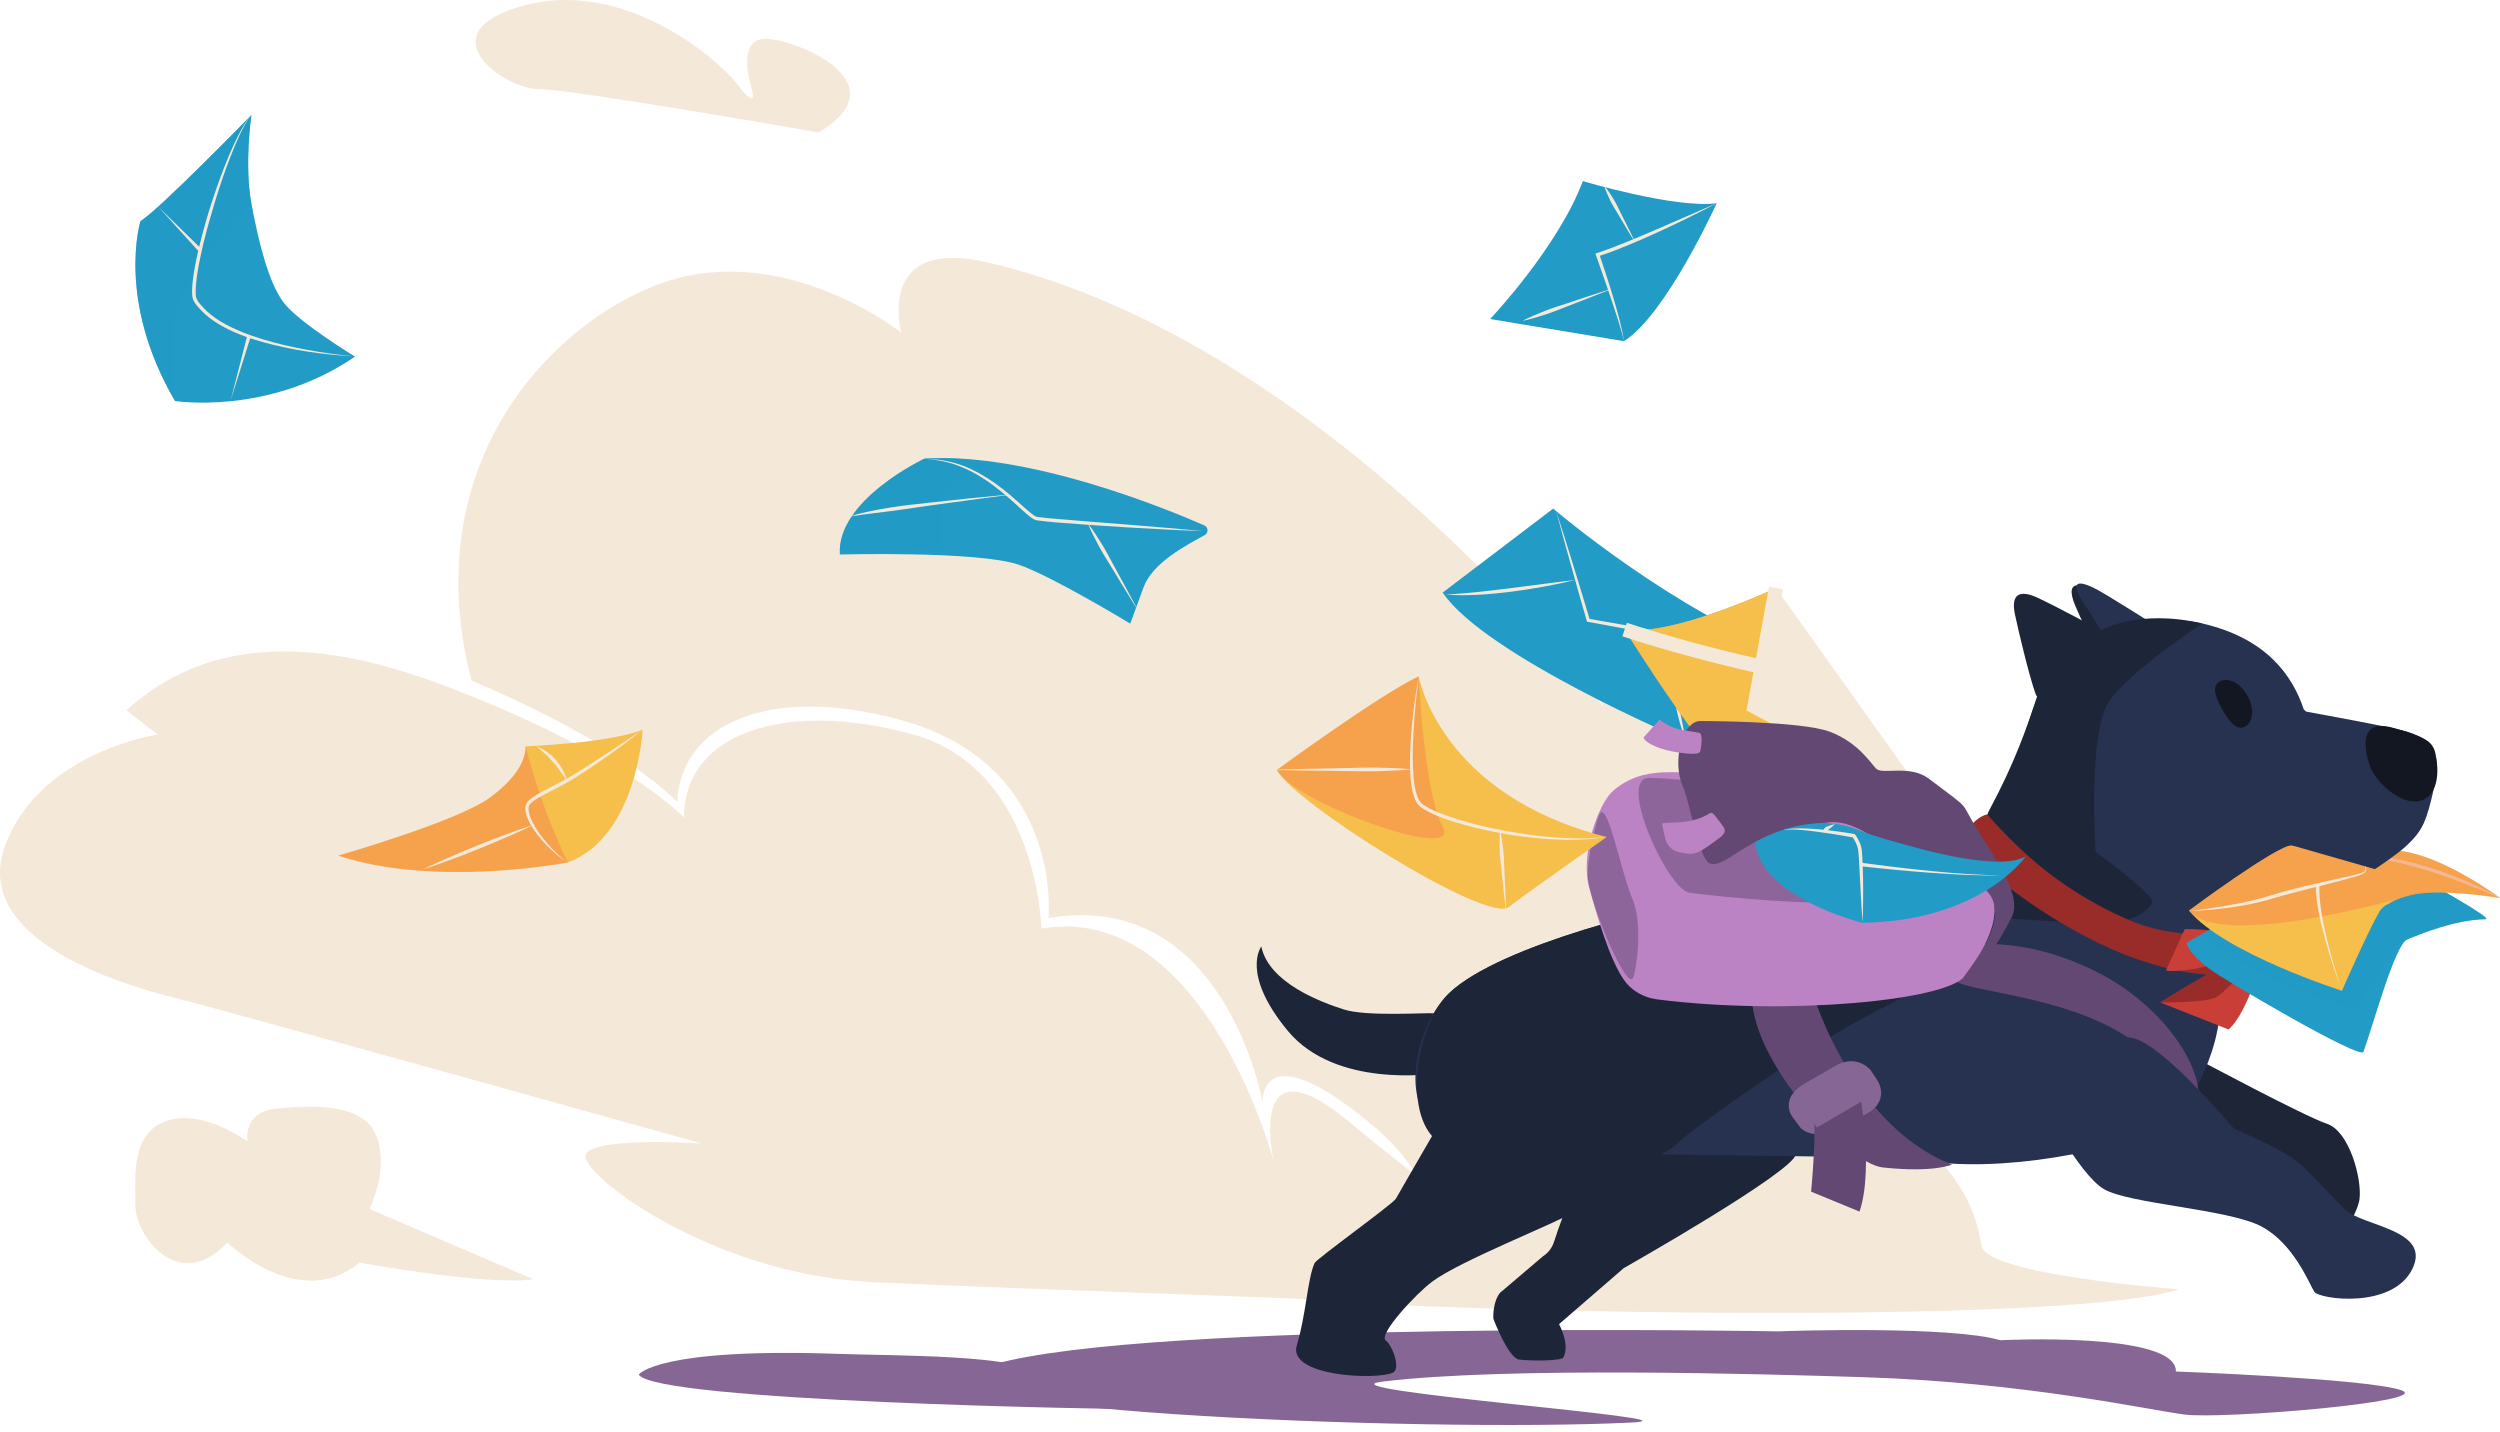 <svg width="351" height="201" viewBox="0 0 351 201" fill="none" xmlns="http://www.w3.org/2000/svg">
<path d="M249.724 186.924C251.6 186.828 274.134 186.156 280.818 188.167C280.818 188.167 305.673 186.906 305.491 192.557C305.491 192.557 332.342 193.545 337.126 195.184C341.911 196.821 311.945 199.282 306.739 198.607C301.533 197.93 284.413 194.098 261.806 193.363C247.397 192.896 211.485 191.867 194.133 193.974C184.263 195.174 239.93 199.173 229.216 199.716C199.67 201.214 117.689 197.852 139.469 191.574C161.247 185.302 249.724 186.924 249.724 186.924Z" fill="#866694"/>
<path d="M197.185 183.279C235.064 184.873 293.439 185.075 305.921 181.02C305.921 181.02 278.929 179.042 278.216 174.917C277.284 169.521 275.208 160.993 252.859 148.62C252.859 148.62 272.111 114.107 243.936 96.498C215.762 78.888 225.154 99.314 225.154 99.314C225.154 99.314 186.802 48.167 138.752 36.86C122.787 33.103 126.543 46.722 126.543 46.722C126.543 46.722 112.455 35.453 96.489 38.739C81.661 41.791 57.518 61.856 66.191 95.548C88.135 104.844 95.082 112.604 95.082 112.604C95.549 101.661 107.993 96.025 126.424 101.072C149.412 107.368 147.202 128.896 147.202 128.896C171.956 124.682 177.256 154.723 177.256 154.723C177.256 154.723 176.793 144.729 192.592 157.896C208.391 171.062 197.447 182.897 197.447 182.897L197.185 183.279Z" fill="#F4E8D8"/>
<path d="M223.864 183.837C223.864 183.837 204.066 169.706 189.467 157.54C174.869 145.374 178.817 162.979 178.817 162.979C178.817 162.979 169.086 126.483 146.214 130.376C146.214 130.376 145.727 107.992 128.21 103.126C110.694 98.261 96.022 102.641 96.022 114.807C96.022 114.807 88.04 105.885 61.742 96.025C42.995 88.995 28.457 89.99 17.754 99.721L22.134 103.126C22.134 103.126 5.591 105.559 0.725 118.697C-4.14 131.836 16.782 138.162 24.567 140.107C32.353 142.052 98.528 160.543 98.528 160.543C98.528 160.543 83.745 159.566 82.287 161.998C80.827 164.431 99.544 178.903 122.373 180.007C140.672 180.897 223.864 183.837 223.864 183.837Z" fill="#F4E8D8"/>
<path d="M89.681 192.997C89.681 192.997 92.215 189.154 118.033 190.094C125.063 190.349 143.504 190.177 145.843 192.997C148.182 195.816 170.804 197.89 163.003 197.89C155.202 197.89 92.023 196.756 89.681 192.997Z" fill="#866694"/>
<path d="M51.883 169.751C51.883 169.751 54.699 164.115 52.822 159.421C50.943 154.725 43.43 155.195 38.734 155.665C34.038 156.135 34.743 160.242 34.743 160.242C34.743 160.242 29.304 156.312 24.646 157.072C18.189 158.128 19.01 165.055 19.01 169.281C19.01 173.507 25.113 181.725 31.924 174.447C31.924 174.447 42.021 184.309 50.471 177.264C50.471 177.264 68.315 180.55 74.888 179.61L51.883 169.751Z" fill="#F4E8D8"/>
<path d="M114.945 18.598C114.945 18.598 80.198 12.495 75.501 12.495C70.805 12.495 59.536 4.512 73.622 0.756C87.708 -3 100.857 8.269 103.676 12.025C106.495 15.782 105.555 12.495 105.555 12.495C105.555 12.495 103.208 5.452 107.435 5.452C111.661 5.452 126.684 11.553 114.945 18.598Z" fill="#F4E8D8"/>
<path d="M341.021 123.967C341.021 123.967 350.186 129.032 348.966 129.054C344.583 129.133 339.771 131.166 338.01 131.871C336.249 132.576 324.118 122.087 331.28 119.036C333.859 119.859 341.021 123.967 341.021 123.967Z" fill="#229BC6"/>
<path opacity="0.5" d="M341.021 123.967C341.021 123.967 350.186 129.032 348.966 129.054C344.583 129.133 339.771 131.166 338.01 131.871C336.249 132.576 324.118 122.087 331.28 119.036C333.859 119.859 341.021 123.967 341.021 123.967Z" fill="#229BC6"/>
<path d="M335.191 127.018C335.191 127.018 337.381 125.139 342.861 125.296C347.143 125.417 351 126.079 351 126.079C351 126.079 342.547 119.741 336.209 119.387C329.871 119.036 321.77 118.682 321.77 118.682L335.191 127.018Z" fill="#F6BE4A"/>
<path d="M351 126.081C349.424 125.172 347.784 124.376 346.112 123.659C344.44 122.941 342.732 122.3 340.991 121.754C339.246 121.229 337.475 120.769 335.671 120.481C333.868 120.2 332.034 120.074 330.22 120.213C332.039 120.271 333.83 120.529 335.601 120.87L336.922 121.163C337.364 121.254 337.796 121.385 338.235 121.496L338.892 121.663L339.541 121.852C339.973 121.981 340.41 122.1 340.84 122.239L342.131 122.651C342.56 122.79 342.984 122.949 343.414 123.093C343.843 123.234 344.268 123.393 344.692 123.55C345.117 123.704 345.541 123.861 345.963 124.025C346.387 124.184 346.809 124.348 347.228 124.518C347.65 124.682 348.072 124.851 348.489 125.025C349.335 125.354 350.166 125.718 351 126.081Z" fill="#F4E8D8"/>
<path opacity="0.5" d="M335.191 127.018C335.191 127.018 337.381 125.139 342.861 125.296C347.143 125.417 351 126.079 351 126.079C351 126.079 342.547 119.741 336.209 119.387C329.871 119.036 321.77 118.682 321.77 118.682L335.191 127.018Z" fill="#F6874E"/>
<path d="M296.26 94.543C296.26 94.543 293.118 89.271 291.344 84.992C289.647 80.899 292.628 81.862 296.111 84.007C299.764 86.255 304.071 90.974 305.183 92.019C306.292 93.065 300.3 98.057 296.26 94.543Z" fill="#1D2538"/>
<path d="M297.823 93.102C297.823 93.102 294.701 87.974 292.548 84.673C290.131 80.959 292.339 81.442 295.825 83.586C299.478 85.835 303.765 88.424 304.874 89.47C305.983 90.513 300.309 95.904 297.823 93.102Z" fill="#273150"/>
<path d="M279.623 114.966C281.502 112.306 284.39 102.583 286.039 97.748L290.422 91.518C290.422 91.518 300.1 85.428 309.179 87.529C318.258 89.631 321.868 94.863 323.449 99.6L323.768 99.908C323.768 99.908 331.869 101.37 336.53 102.361C341.188 103.353 342.908 105.339 341.794 110.356C340.68 115.373 340.162 116.596 337.813 118.793C335.464 120.989 324.899 127.834 319.021 129.825C319.021 129.825 316.563 134.845 313.587 136.878C310.606 138.922 274.859 121.719 279.623 114.966Z" fill="#273150"/>
<path d="M291.663 130.328C291.663 130.328 275.415 121.001 279.313 113.716C282.912 106.986 284.393 102.583 286.042 97.751C285.871 98.304 284.223 92.322 282.912 86.325C282.261 83.344 283.617 82.803 285.987 83.882C288.452 85.004 294.965 88.517 294.965 88.517C294.965 88.517 300.103 85.43 309.179 87.532C309.179 87.532 299.32 94.012 296.192 98.339C293.065 102.667 294.225 119.609 294.225 119.609C294.225 119.609 302.667 125.698 302.19 126.728C300.669 130.005 291.663 130.328 291.663 130.328Z" fill="#1D2538"/>
<path d="M315.537 97.647C316.53 99.39 316.394 101.34 315.232 102.002C314.07 102.664 313.019 101.37 312.024 99.627C311.028 97.884 310.473 96.351 311.635 95.689C312.797 95.027 314.545 95.904 315.537 97.647Z" fill="#121721"/>
<path d="M341.921 105.733C342.504 108.305 342.219 110.828 340.809 111.925C338.015 114.097 333.458 109.901 332.67 107.385C331.882 104.869 331.26 100.812 336.113 102.219C340.175 103.399 341.514 103.942 341.921 105.733Z" fill="#121721"/>
<path d="M308.694 129.047C308.694 129.047 316.525 131.129 319.023 129.825C323.55 128.347 330.421 123.391 330.421 123.391L318.043 126.842L308.694 129.047Z" fill="#1D2538"/>
<path d="M333.448 122.029C333.448 122.029 324.761 118.743 321.767 118.685Z" fill="#273150"/>
<path d="M201.411 142.264C199.888 142.175 191.829 142.744 188.667 141.728C185.504 140.715 178.145 138.012 177.089 132.887C177.089 132.887 174.136 136.701 180.825 144.75C187.515 152.798 201.186 150.817 202.343 150.641C207.502 149.85 205.759 142.519 201.411 142.264Z" fill="#1D2538"/>
<path d="M308.386 148.619C308.386 148.619 323.531 156.721 326.699 157.777C329.869 158.832 331.63 165.524 331.276 168.341C330.925 171.158 325.994 177.849 325.994 177.849L305.567 160.593C305.57 160.593 298.173 148.268 308.386 148.619Z" fill="#1D2537"/>
<path d="M226.605 157.491C229.26 155.92 252.581 157.092 252.152 162.026C251.937 164.476 227.964 178.049 227.964 178.049L218.892 185.91C218.892 185.91 220.486 188.793 219.484 190.604C219.249 191.031 215.411 191.127 213.302 190.887C211.756 190.713 209.669 185.155 209.669 185.155C209.586 183.993 209.935 181.876 210.917 181.247L216.624 176.387C217.362 175.917 217.91 175.205 218.178 174.368C219.471 170.334 223.586 159.28 226.605 157.491Z" fill="#1D2538"/>
<path d="M299.348 132.184C299.348 132.184 286.787 124.436 276.008 118.53C266.283 124.315 252.823 124.525 241.405 126.025C234.231 126.968 210.535 132.646 203.439 139.462C198.68 144.034 196.407 155.235 202.03 158.479C211.187 163.761 254.958 161.253 271.762 163.175C283.756 164.547 299.84 160.692 304.514 157.774C307.04 156.198 312.923 146.187 311.455 138.474C310.488 133.394 303.67 134.738 299.348 132.184Z" fill="#273150"/>
<path d="M296.685 126.548C296.685 126.548 286.884 112.061 276.006 118.53C266.28 124.315 252.821 124.525 241.403 126.025C234.228 126.968 210.533 132.646 203.437 139.462C198.678 144.034 196.755 157.347 202.381 160.593C211.538 165.876 230.79 165.484 235.838 160.242C237.353 158.668 255.208 145.803 265.068 141.106C273.22 137.226 267.427 130.825 269.764 129.367C273.955 126.75 307.57 132.98 296.685 126.548Z" fill="#1D2538"/>
<path d="M253.947 137.727C253.947 137.727 259.255 157.719 274.066 163.499C274.066 163.499 271.534 164.688 264.34 163.91C259.394 163.377 245.353 148.92 245.952 138.927C246.884 135.885 253.947 137.727 253.947 137.727Z" fill="#634874"/>
<path d="M278.999 114.339C278.999 114.339 276.809 114.653 275.243 118.409C275.243 118.409 281.738 126.078 294.652 132.419C304.15 137.082 314.138 138.055 316.096 135.627C318.054 133.2 319.024 129.825 319.024 129.825C319.024 129.825 308.341 133.394 298.527 129.014C289.758 125.101 284.097 120.109 278.999 114.339Z" fill="#992C29"/>
<path d="M317.922 133.513C317.922 133.513 307.477 136.845 304.094 136.264L306.737 130.464C306.737 130.464 313.075 130.024 317.922 133.513Z" fill="#C93F37"/>
<path d="M317.865 133.455C317.865 133.455 315.856 141.894 312.896 144.544L303.317 140.748C303.319 140.748 313.502 134.336 317.865 133.455Z" fill="#C93F37"/>
<path d="M317.865 133.455C313.793 133.846 303.319 140.748 303.319 140.748C303.319 140.748 309.859 140.839 311.259 139.959C312.658 139.083 317.865 133.455 317.865 133.455Z" fill="#992C29"/>
<path d="M274.834 137.926C279.199 139.897 301.341 140.682 305.532 154.2C305.653 154.594 305.913 154.927 306.272 155.132C307.333 155.738 308.657 154.983 308.672 153.76C308.727 149.026 303.306 140.917 294.323 136.426C283.529 131.03 275.736 132.828 275.736 132.828C275.736 132.828 274.038 137.567 274.834 137.926Z" fill="#634874"/>
<path d="M206.64 150.754C209.052 148.703 216.843 146.434 224.914 150.393C232.985 154.351 232.056 159.942 232.109 161.197C232.235 164.143 222.335 169.278 220.88 170.208C218.475 171.744 205.061 176.965 201.072 179.946C198.718 181.707 193.474 187.388 194.557 188.202C195.515 188.922 196.71 192.206 195.553 192.724C193.158 193.797 180.717 193.236 182.073 188.864C183.354 184.736 183.564 179.56 184.564 177.344C184.849 176.713 195.5 169.099 195.99 168.288C196.47 167.495 205.195 151.984 206.64 150.754Z" fill="#1D2538"/>
<path d="M286.55 154.606C286.55 154.606 291.832 164.82 295.354 166.931C298.875 169.043 312.963 169.748 317.541 172.214C322.118 174.679 324.233 180.315 324.937 181.371C325.642 182.427 335.856 183.837 338.672 178.201C341.489 172.565 331.629 172.214 329.164 169.748C326.698 167.283 324.586 164.817 322.472 163.056C320.36 161.296 313.668 158.479 313.668 158.479C313.668 158.479 303.543 146.424 299.317 145.719C295.091 145.017 284.084 149.324 286.55 154.606Z" fill="#273150"/>
<path d="M275.902 136.992C273.437 140.493 250.762 142.633 232.652 140.311C230.727 140.063 229.032 139.063 228.011 137.595C225.978 134.673 224.263 128.779 223.101 124.538C221.85 119.978 224.427 112.773 226.498 111.013C230.972 107.208 235.638 108.845 240.615 108.395C249.057 107.633 256.486 108.087 263.193 110.103C271.53 112.609 275.94 119.271 279.128 124.32C282.076 128.984 277.148 135.223 275.902 136.992Z" fill="#BB83C3"/>
<path opacity="0.5" d="M231.629 109.212C226.862 109.1 234.18 124.896 237.159 125.333C240.137 125.771 256.532 127.503 261.395 126.321C273.5 124.222 254.006 109.737 231.629 109.212Z" fill="#634874"/>
<path opacity="0.5" d="M229.363 137.128C228.57 139.74 223.336 127.044 222.967 123.537C222.671 120.741 224.096 115.337 224.566 114.342C225.637 112.079 227.564 122.337 229.163 126.134C230.762 129.931 229.696 136.032 229.363 137.128Z" fill="#634874"/>
<path d="M209.213 44.792C209.213 44.792 218.724 34.763 222.235 25.426C222.235 25.426 235.184 29.301 241.022 28.534C241.022 28.534 233.918 44.211 228 47.899L209.213 44.792Z" fill="#229BC6"/>
<path d="M241.019 28.536L232.668 32.171C231.276 32.775 229.876 33.361 228.477 33.934C227.072 34.5 225.665 35.066 224.233 35.526L223.993 35.604L224.076 35.842L225.127 38.835L226.158 41.836C226.499 42.837 226.827 43.842 227.153 44.848C227.469 45.855 227.782 46.866 227.994 47.904C227.873 46.851 227.605 45.818 227.35 44.789C227.09 43.761 226.789 42.746 226.491 41.728C226.183 40.715 225.872 39.702 225.541 38.694C225.21 37.686 224.884 36.681 224.533 35.68L224.377 35.993C225.839 35.534 227.257 34.975 228.661 34.392C230.068 33.813 231.458 33.197 232.839 32.565C234.219 31.929 235.593 31.282 236.957 30.61C237.639 30.279 238.316 29.931 238.993 29.587C239.675 29.244 240.352 28.897 241.019 28.536Z" fill="#F4E8D8"/>
<path d="M229.485 33.81L228.53 31.853L227.553 29.907C227.224 29.261 226.934 28.594 226.555 27.975C226.179 27.356 225.782 26.745 225.312 26.174L225.267 26.199C225.491 26.901 225.792 27.566 226.11 28.218C226.426 28.872 226.83 29.476 227.199 30.102L228.308 31.974L229.44 33.836L229.485 33.81Z" fill="#F4E8D8"/>
<path d="M226.141 40.573L223.039 41.581L219.944 42.612C218.913 42.958 217.87 43.264 216.86 43.668C215.849 44.067 214.844 44.486 213.869 44.984L213.886 45.032C214.955 44.794 215.998 44.479 217.031 44.143C218.067 43.809 219.068 43.38 220.083 42.993L223.125 41.819L226.158 40.621L226.141 40.573Z" fill="#F4E8D8"/>
<path d="M218.065 71.406C218.065 71.406 235.136 86.02 251.852 92.08C251.852 92.08 250.713 99.52 236.341 103.872C236.341 103.872 208.458 91.992 202.554 83.198L218.065 71.406Z" fill="#229BC6"/>
<path d="M218.464 71.675L219.51 75.552C219.859 76.846 220.217 78.134 220.581 79.422L221.667 83.29C222.024 84.581 222.408 85.864 222.776 87.15L222.814 87.284L222.953 87.309L230.264 88.651L237.585 89.936C240.022 90.376 242.47 90.763 244.913 91.177C246.133 91.384 247.358 91.581 248.581 91.773C249.804 91.968 251.029 92.165 252.254 92.349C251.042 92.094 249.826 91.851 248.611 91.609C247.396 91.364 246.181 91.121 244.964 90.891C242.528 90.429 240.101 89.942 237.663 89.502L230.352 88.158L223.034 86.867L223.211 87.026C222.824 85.746 222.453 84.46 222.056 83.181L220.879 79.342C220.488 78.061 220.094 76.783 219.687 75.507L218.464 71.675Z" fill="#F4E8D8"/>
<path d="M234.65 89.713C234.506 90.931 234.501 92.159 234.552 93.384C234.605 94.609 234.723 95.829 234.903 97.042C235.095 98.252 235.317 99.459 235.63 100.642C235.926 101.829 236.302 102.998 236.742 104.138C236.504 102.935 236.234 101.751 236.014 100.556L235.845 99.661L235.691 98.765C235.585 98.168 235.491 97.567 235.403 96.969L235.269 96.069L235.153 95.167C235.072 94.566 235.009 93.962 234.943 93.359C234.819 92.146 234.713 90.933 234.65 89.713Z" fill="#F4E8D8"/>
<path d="M221.127 81.422C219.608 81.604 218.095 81.791 216.582 81.996C215.069 82.19 213.561 82.4 212.048 82.582C210.537 82.774 209.024 82.956 207.511 83.112C205.995 83.259 204.482 83.41 202.954 83.469C204.477 83.608 206.015 83.587 207.541 83.506C209.069 83.431 210.593 83.269 212.111 83.085C213.627 82.89 215.14 82.66 216.643 82.385C218.148 82.112 219.644 81.796 221.127 81.422Z" fill="#F4E8D8"/>
<path d="M270.342 111.995C270.342 111.995 253.493 92.688 249.35 82.563C249.35 82.563 234.855 89.401 228.097 88.386C228.097 88.386 241.764 110.558 248.64 114.708L270.342 111.995Z" fill="#F6874E"/>
<path d="M270.342 111.995C270.342 111.995 253.493 92.688 249.35 82.563C249.35 82.563 234.855 89.401 228.097 88.386C228.097 88.386 241.764 110.558 248.64 114.708L270.342 111.995Z" fill="#F6BE4A"/>
<path d="M249.35 82.563L246.316 99.21L270.342 111.995" fill="#F4E8D8"/>
<path d="M249.35 82.563L246.316 99.21L270.342 111.995" stroke="#F4E8D8" stroke-width="2" stroke-miterlimit="10"/>
<path d="M255.92 104.672C255.92 104.672 249.479 109.123 248.64 114.708Z" fill="#F4E8D8"/>
<path d="M255.92 104.672C255.92 104.672 249.479 109.123 248.64 114.708" stroke="#F4E8D8" stroke-width="2" stroke-miterlimit="10"/>
<path d="M247.579 93.668C247.579 93.668 237.505 91.516 228.097 88.388Z" fill="#F4E8D8"/>
<path d="M247.579 93.668C247.579 93.668 237.505 91.516 228.097 88.388" stroke="#F4E8D8" stroke-width="2" stroke-miterlimit="10"/>
<path d="M278.259 124.482C278.259 124.482 274.26 122.125 264.019 118.121C263.079 117.754 260.083 115.168 256.845 115.441C245.022 116.436 242.865 121.953 240.046 121.241C238.512 120.561 237.242 112.553 236.224 110.269C234.791 107.054 236.108 101.41 238.611 101.236C238.611 101.236 252.914 101.201 256.943 102.747C260.973 104.293 262.673 107.218 263.438 107.943C264.337 108.797 268.142 107.309 270.832 109.342C277.281 114.213 274.844 112.086 277.807 116.779C281.765 123.049 283.738 126.379 282.374 128.925C280.992 131.502 279.196 134.93 276.195 137.059C273.197 139.189 284.334 128.955 278.259 124.482Z" fill="#634874"/>
<path d="M230.821 103.464C230.452 103.772 232.233 105.394 236.964 105.811C237.823 105.887 238.578 105.821 238.692 105.546C238.77 105.356 239.031 103.853 238.823 103.146C238.74 102.863 238.553 102.896 238.285 102.838C236.459 102.444 235.393 102.747 232.998 101.057L230.821 103.464Z" fill="#BB83C3"/>
<path d="M233.359 115.742C233.167 115.166 236.957 116.141 240.086 114.165C240.357 113.993 240.71 114.415 240.94 114.716L241.837 115.888C242.565 116.84 241.895 117.295 241.077 117.896C238.098 120.089 237.899 120.087 235.757 119.647C234.784 119.447 234.016 118.695 233.801 117.725L233.359 115.742Z" fill="#BB83C3"/>
<path d="M260.983 116.56C263.094 117.437 266.735 118.397 269.061 119.028C271.388 119.66 280.97 122.199 284.403 120.248C284.403 120.248 278.267 129.264 261.505 129.567C261.505 129.567 247.134 126.056 246.434 118.238C246.434 118.235 253.879 113.61 260.983 116.56Z" fill="#229BC6"/>
<path d="M261.503 129.565C261.549 128.529 261.566 127.491 261.581 126.455C261.594 125.417 261.586 124.381 261.574 123.343C261.551 122.304 261.531 121.269 261.465 120.228C261.448 119.968 261.43 119.708 261.402 119.442C261.389 119.308 261.374 119.18 261.344 119.031C261.314 118.892 261.276 118.76 261.23 118.629C261.046 118.109 260.796 117.639 260.472 117.189L260.417 117.111L260.318 117.093C259.497 116.949 258.679 116.82 257.855 116.714C257.032 116.6 256.208 116.507 255.38 116.434C254.554 116.358 253.723 116.307 252.889 116.3C252.472 116.3 252.055 116.307 251.641 116.335C251.227 116.363 250.807 116.416 250.411 116.54C251.229 116.403 252.058 116.461 252.879 116.525C253.7 116.595 254.521 116.694 255.337 116.803C256.971 117.027 258.606 117.293 260.227 117.583L260.073 117.487C260.351 117.881 260.591 118.336 260.75 118.793C260.788 118.909 260.824 119.026 260.849 119.139C260.872 119.245 260.889 119.372 260.902 119.498C260.93 119.748 260.952 120.006 260.97 120.261C261.038 121.289 261.094 122.322 261.142 123.355L261.304 126.458C261.369 127.496 261.427 128.531 261.503 129.565Z" fill="#F4E8D8"/>
<path d="M261.232 121.622C264.552 121.991 267.871 122.309 271.201 122.552C272.865 122.673 274.53 122.777 276.197 122.84C277.865 122.9 279.534 122.943 281.199 122.865C279.532 122.9 277.867 122.815 276.202 122.714C274.54 122.61 272.881 122.463 271.221 122.299C267.904 121.973 264.595 121.574 261.296 121.122L261.232 121.622Z" fill="#F4E8D8"/>
<path d="M257.532 115.719C257.385 115.757 257.244 115.805 257.1 115.848C256.958 115.893 256.817 115.944 256.68 115.999C256.541 116.052 256.382 116.067 256.274 116.171C256.163 116.272 256.061 116.391 256.003 116.585L256.029 116.628C256.226 116.676 256.38 116.651 256.524 116.61C256.67 116.57 256.764 116.441 256.882 116.35C256.999 116.259 257.115 116.166 257.229 116.067C257.34 115.966 257.453 115.87 257.562 115.762L257.532 115.719Z" fill="#F4E8D8"/>
<path d="M256.302 156.817C257.507 156.307 259.169 155.544 260.622 154.867C262.084 154.185 262.539 153.616 261.69 152.416L261.041 151.466C260.392 150.86 259.631 150.83 258.651 151.396L254.607 153.732C253.382 154.44 252.697 155.064 253.445 155.862L254.294 157.011C254.837 157.416 255.562 157.133 256.302 156.817Z" stroke="#866694" stroke-width="4" stroke-miterlimit="10"/>
<path d="M260.91 152.086C260.91 152.086 263.209 163.845 261.076 170.108L254.281 167.309C254.281 167.309 255.18 157.815 254.513 155.948L257.646 154.216L260.91 152.086Z" fill="#634874"/>
<path d="M261.74 152.119L254.079 156.578" stroke="#866694" stroke-width="4" stroke-miterlimit="10"/>
<path d="M338.008 131.871C336.247 132.576 333.213 143.898 331.827 147.68C331.397 148.854 311.931 137.393 310.069 135.941C306.861 133.437 307.017 132.341 307.017 132.341C307.017 132.341 315.389 127.579 323.154 123.219C326.287 121.461 339.769 131.166 338.008 131.871Z" fill="#229BC6"/>
<path opacity="0.5" d="M338.008 131.871C336.247 132.576 331.796 140.124 330.599 141.523C330.599 141.523 325.501 140.523 319.906 137.926C314.31 135.329 308.912 131.33 308.912 131.33C308.912 131.33 315.389 127.579 323.154 123.219C326.287 121.461 339.769 131.166 338.008 131.871Z" fill="#229BC6"/>
<path d="M328.813 139.111C328.813 139.111 312.262 133.829 307.33 127.842C307.33 127.842 319.656 118.685 321.77 118.685C322.753 118.685 326.07 119.591 329.76 120.776C330.526 121.021 331.306 121.279 332.087 121.542C335.623 122.737 339.132 124.06 340.981 124.985C340.981 124.985 335.229 126.003 334.095 127.958C332.329 131.005 328.813 139.111 328.813 139.111Z" fill="#F6BE4A"/>
<path opacity="0.5" d="M307.33 127.842C307.33 127.842 319.656 118.685 321.77 118.685C322.753 118.685 326.07 119.591 329.76 120.776C330.526 121.021 331.306 121.279 332.087 121.542C335.623 122.737 339.132 124.06 340.981 124.985C340.981 124.985 312.259 133.829 307.33 127.842Z" fill="#F6874E"/>
<path d="M331.748 121.267C331.933 121.466 332.087 121.714 332.107 121.971C332.125 122.234 331.912 122.421 331.678 122.522C331.443 122.623 331.17 122.689 330.907 122.757L330.106 122.952L326.885 123.672C324.736 124.154 322.588 124.644 320.456 125.228C319.923 125.377 319.393 125.531 318.865 125.697C318.339 125.859 317.822 126.018 317.291 126.157C316.235 126.44 315.164 126.673 314.088 126.887C311.931 127.299 309.756 127.635 307.568 127.898C309.771 127.822 311.971 127.61 314.154 127.264C315.245 127.092 316.331 126.875 317.407 126.609C317.945 126.483 318.481 126.321 319.011 126.162C319.532 126.001 320.06 125.852 320.59 125.708C322.71 125.132 324.849 124.616 326.984 124.071C328.05 123.795 329.119 123.525 330.18 123.219C330.445 123.141 330.71 123.068 330.975 122.982C331.238 122.891 331.501 122.815 331.763 122.679C331.89 122.605 332.011 122.517 332.102 122.391C332.193 122.267 332.233 122.105 332.211 121.956C332.155 121.663 331.953 121.443 331.748 121.267Z" fill="#F4E8D8"/>
<path d="M325.155 124.187C325.104 125.508 325.309 126.788 325.541 128.054C325.781 129.32 326.084 130.568 326.428 131.803C326.769 133.041 327.14 134.266 327.542 135.484C327.941 136.701 328.361 137.911 328.813 139.111C328.401 137.899 328.022 136.676 327.663 135.448C327.302 134.22 326.974 132.983 326.673 131.742C326.37 130.502 326.11 129.249 325.915 127.991C325.726 126.735 325.572 125.462 325.66 124.219L325.155 124.187Z" fill="#F4E8D8"/>
<path d="M321.77 118.685C318.776 118.627 330.927 115.926 333.451 122.029Z" fill="#273150"/>
<path d="M225.583 117.52C225.583 117.52 214.893 124.972 211.833 127.352C208.777 129.732 181.416 112.561 179.289 108.085C179.289 108.085 193.756 97.503 199.185 94.961C199.185 94.964 202.072 111.568 225.583 117.52Z" fill="#F6BE4A"/>
<path opacity="0.5" d="M202.581 116.141C205.279 121.238 181.419 112.564 179.292 108.087C179.292 108.087 193.759 97.505 199.188 94.964C199.185 94.964 199.883 111.043 202.581 116.141Z" fill="#F6874E"/>
<path d="M211.432 127.569L211.336 124.846L211.215 122.123C211.172 121.216 211.17 120.304 211.069 119.402C210.97 118.498 210.849 117.598 210.644 116.702L210.594 116.704C210.52 117.621 210.533 118.531 210.563 119.437C210.591 120.347 210.723 121.246 210.811 122.151L211.084 124.861L211.382 127.572L211.432 127.569Z" fill="#F4E8D8"/>
<path d="M179.289 108.112L183.95 108.193L188.611 108.249C190.165 108.269 191.718 108.317 193.272 108.279C194.047 108.256 194.825 108.236 195.601 108.191L196.765 108.125C197.154 108.092 197.541 108.07 197.93 108.029V107.979C197.541 107.941 197.152 107.923 196.765 107.893L195.601 107.837C194.823 107.802 194.047 107.787 193.269 107.771C191.716 107.746 190.162 107.809 188.608 107.842L183.948 107.938L179.287 108.059L179.289 108.112Z" fill="#F4E8D8"/>
<path d="M199.185 94.964C198.528 98.677 198.068 102.434 197.965 106.218C197.945 107.165 197.952 108.115 198.028 109.062C198.104 110.01 198.22 110.965 198.543 111.894C198.712 112.351 198.92 112.826 199.331 113.19C199.718 113.519 200.142 113.751 200.567 113.978C201.423 114.418 202.31 114.766 203.207 115.082C205.005 115.694 206.839 116.171 208.688 116.573C209.613 116.775 210.542 116.952 211.475 117.113C212.407 117.28 213.344 117.409 214.281 117.52C218.03 117.96 221.852 118.134 225.583 117.517C224.646 117.624 223.706 117.679 222.764 117.707C221.824 117.732 220.882 117.709 219.942 117.669C218.063 117.591 216.191 117.404 214.329 117.136C210.613 116.593 206.91 115.83 203.368 114.607C202.484 114.304 201.61 113.966 200.784 113.551C200.377 113.339 199.968 113.114 199.635 112.834C199.326 112.571 199.127 112.157 198.97 111.74C198.664 110.889 198.538 109.954 198.457 109.027C198.382 108.097 198.351 107.16 198.349 106.22C198.349 104.344 198.457 102.462 198.609 100.585C198.75 98.71 198.955 96.836 199.185 94.964Z" fill="#F4E8D8"/>
<path d="M169.089 73.77C163.746 71.423 144.38 63.453 129.81 64.39C129.81 64.39 117.444 70.183 117.914 77.852C117.914 77.852 137.191 77.339 142.958 79.262C147.536 80.787 158.689 87.558 158.689 87.558C158.689 87.558 159.707 84.779 160.568 82.432C161.844 78.951 166.686 76.49 169.149 75.121C169.693 74.816 169.66 74.02 169.089 73.77Z" fill="#229BC6"/>
<path opacity="0.5" d="M129.809 64.39C129.809 64.39 118.174 69.839 117.906 77.165C117.898 77.392 132.292 77.165 132.292 77.165C132.292 77.165 131.625 69.569 133.325 68.071C135.026 66.573 149.814 67.371 149.814 67.371C142.836 65.277 135.692 64.011 129.809 64.39Z" fill="#229BC6"/>
<path d="M130.16 64.469C131.88 64.557 133.57 64.954 135.139 65.626C136.715 66.285 138.181 67.187 139.545 68.212C140.227 68.728 140.886 69.271 141.535 69.829C142.185 70.387 142.814 70.968 143.453 71.549C143.774 71.84 144.094 72.128 144.435 72.406C144.607 72.545 144.779 72.681 144.979 72.805C145.072 72.871 145.186 72.924 145.297 72.977C145.36 72.999 145.426 73.022 145.491 73.04L145.658 73.065C146.542 73.197 147.383 73.262 148.247 73.346C151.68 73.613 155.113 73.861 158.549 74.063L163.702 74.346C165.423 74.419 167.141 74.51 168.861 74.566C167.148 74.396 165.433 74.257 163.72 74.101L158.577 73.676C155.149 73.396 151.716 73.153 148.29 72.845C147.439 72.769 146.565 72.709 145.746 72.593L145.592 72.573L145.479 72.535C145.398 72.494 145.315 72.459 145.231 72.401C145.062 72.3 144.895 72.168 144.731 72.04C144.403 71.777 144.082 71.494 143.761 71.208C142.483 70.064 141.194 68.897 139.775 67.902C138.362 66.899 136.852 66.02 135.233 65.398C133.608 64.792 131.885 64.443 130.16 64.469Z" fill="#F4E8D8"/>
<path d="M159.532 85.234L157.945 82.278L156.339 79.335C155.801 78.355 155.3 77.355 154.709 76.405C154.123 75.452 153.517 74.513 152.84 73.613L152.797 73.638C153.234 74.677 153.744 75.672 154.272 76.657C154.798 77.645 155.412 78.58 155.99 79.537L157.728 82.404L159.489 85.259L159.532 85.234Z" fill="#F4E8D8"/>
<path d="M141.467 69.453L135.97 69.983L130.479 70.577C128.65 70.781 126.816 70.963 124.997 71.259C124.087 71.408 123.178 71.559 122.276 71.751C121.374 71.936 120.467 72.135 119.591 72.428L119.603 72.477C121.42 72.186 123.246 71.996 125.07 71.759C126.894 71.529 128.71 71.239 130.532 70.978L136.001 70.233L141.472 69.503L141.467 69.453Z" fill="#F4E8D8"/>
<path d="M90.23 102.444C90.23 102.444 89.447 117.469 79.744 121.069C79.744 121.069 61.275 124.669 47.5 120.129C47.5 120.129 64.276 115.315 68.788 111.99C71.761 109.8 73.797 107.294 73.797 104.791C73.795 104.793 85.69 104.323 90.23 102.444Z" fill="#F6BE4A"/>
<path opacity="0.5" d="M79.743 121.072C79.743 121.072 61.274 124.671 47.499 120.132C47.499 120.132 64.275 115.317 68.787 111.993C71.76 109.802 73.797 107.296 73.797 104.793C73.794 104.793 75.861 113.341 79.743 121.072Z" fill="#F6874E"/>
<path d="M90.23 102.444C88.191 103.816 86.145 105.172 84.091 106.513C83.061 107.178 82.032 107.845 80.987 108.484C79.953 109.136 78.882 109.714 77.791 110.272C77.248 110.558 76.702 110.836 76.156 111.131C75.613 111.429 75.068 111.725 74.558 112.117C74.307 112.321 74.047 112.533 73.878 112.884C73.726 113.241 73.747 113.592 73.79 113.918C73.898 114.569 74.161 115.153 74.464 115.701C75.073 116.797 75.864 117.768 76.722 118.654C77.594 119.531 78.531 120.337 79.547 121.031C78.602 120.246 77.703 119.41 76.904 118.485C76.098 117.57 75.368 116.583 74.813 115.517C74.542 114.984 74.312 114.42 74.229 113.855C74.194 113.577 74.199 113.289 74.297 113.076C74.396 112.869 74.621 112.67 74.848 112.498C75.318 112.149 75.853 111.856 76.391 111.568C76.93 111.283 77.478 111.005 78.023 110.725C79.112 110.154 80.203 109.565 81.242 108.893C82.277 108.226 83.303 107.549 84.311 106.844C86.334 105.442 88.307 103.977 90.23 102.444Z" fill="#F4E8D8"/>
<path d="M75.047 115.749C73.701 116.186 72.364 116.653 71.041 117.151C69.714 117.641 68.401 118.159 67.087 118.684C65.779 119.217 64.47 119.756 63.174 120.321C61.876 120.88 60.59 121.471 59.314 122.09C60.661 121.653 61.997 121.185 63.321 120.688C64.647 120.198 65.96 119.677 67.274 119.154C68.583 118.621 69.891 118.083 71.185 117.517C72.486 116.957 73.771 116.368 75.047 115.749Z" fill="#F4E8D8"/>
<path d="M79.587 109.646C79.483 109.093 79.263 108.567 78.998 108.075C78.869 107.824 78.713 107.59 78.558 107.355C78.392 107.127 78.222 106.902 78.038 106.69C77.856 106.476 77.649 106.281 77.45 106.084C77.232 105.905 77.028 105.71 76.79 105.556C76.338 105.22 75.83 104.965 75.305 104.775C75.727 105.147 76.154 105.48 76.54 105.859C76.934 106.228 77.311 106.612 77.659 107.021C78.018 107.42 78.349 107.847 78.667 108.284C78.983 108.721 79.289 109.171 79.587 109.646Z" fill="#F4E8D8"/>
<path d="M49.842 50.07C49.842 50.07 41.879 45.225 39.803 42.453C37.726 39.685 36.342 34.145 35.304 28.608C34.266 23.07 35.304 16.146 35.304 16.146C35.304 16.146 22.15 29.646 19.727 31.03C19.727 31.03 16.267 42.107 24.573 56.299C24.573 56.302 37.726 58.378 49.842 50.07Z" fill="#229BC6"/>
<path opacity="0.5" d="M24.496 44.739C25.679 38.048 35.301 28.61 35.301 28.61C34.263 23.073 35.301 16.148 35.301 16.148C35.301 16.148 22.147 29.648 19.724 31.033C19.724 31.033 16.264 42.11 24.57 56.302C24.572 56.302 23.898 48.137 24.496 44.739Z" fill="#229BC6"/>
<path d="M49.648 50.032C47.501 49.822 45.364 49.529 43.245 49.138C41.125 48.754 39.021 48.286 36.965 47.66C34.918 47.026 32.89 46.275 31.058 45.187C30.149 44.641 29.29 44.002 28.58 43.231C28.214 42.83 27.838 42.453 27.636 42.019C27.585 41.91 27.547 41.799 27.522 41.685C27.494 41.574 27.489 41.455 27.479 41.324C27.466 41.066 27.466 40.804 27.479 40.541C27.534 39.485 27.689 38.422 27.881 37.368C28.073 36.312 28.302 35.264 28.552 34.218C29.053 32.126 29.654 30.057 30.283 27.999C30.917 25.942 31.612 23.901 32.4 21.898C32.789 20.895 33.198 19.897 33.66 18.925C33.89 18.437 34.133 17.957 34.398 17.49C34.663 17.022 34.946 16.563 35.297 16.151C34.562 16.947 34.037 17.909 33.534 18.861C33.036 19.821 32.587 20.807 32.162 21.799C31.326 23.793 30.584 25.826 29.901 27.875C29.219 29.926 28.626 32.008 28.098 34.104C27.838 35.155 27.598 36.211 27.395 37.277C27.198 38.343 27.022 39.419 26.979 40.518C26.968 40.794 26.968 41.072 26.984 41.352C26.994 41.488 27.001 41.64 27.039 41.791C27.072 41.941 27.123 42.087 27.188 42.221C27.451 42.769 27.868 43.158 28.224 43.55C28.982 44.366 29.879 45.017 30.821 45.576C32.711 46.682 34.769 47.432 36.853 48.018C41.037 49.178 45.339 49.794 49.648 50.032Z" fill="#F4E8D8"/>
<path d="M28.215 34.895L22.266 29.072L27.852 35.246L28.215 34.895Z" fill="#F4E8D8"/>
<path d="M34.73 47.071L32.391 56.181L35.218 47.21L34.73 47.071Z" fill="#F4E8D8"/>
</svg>
